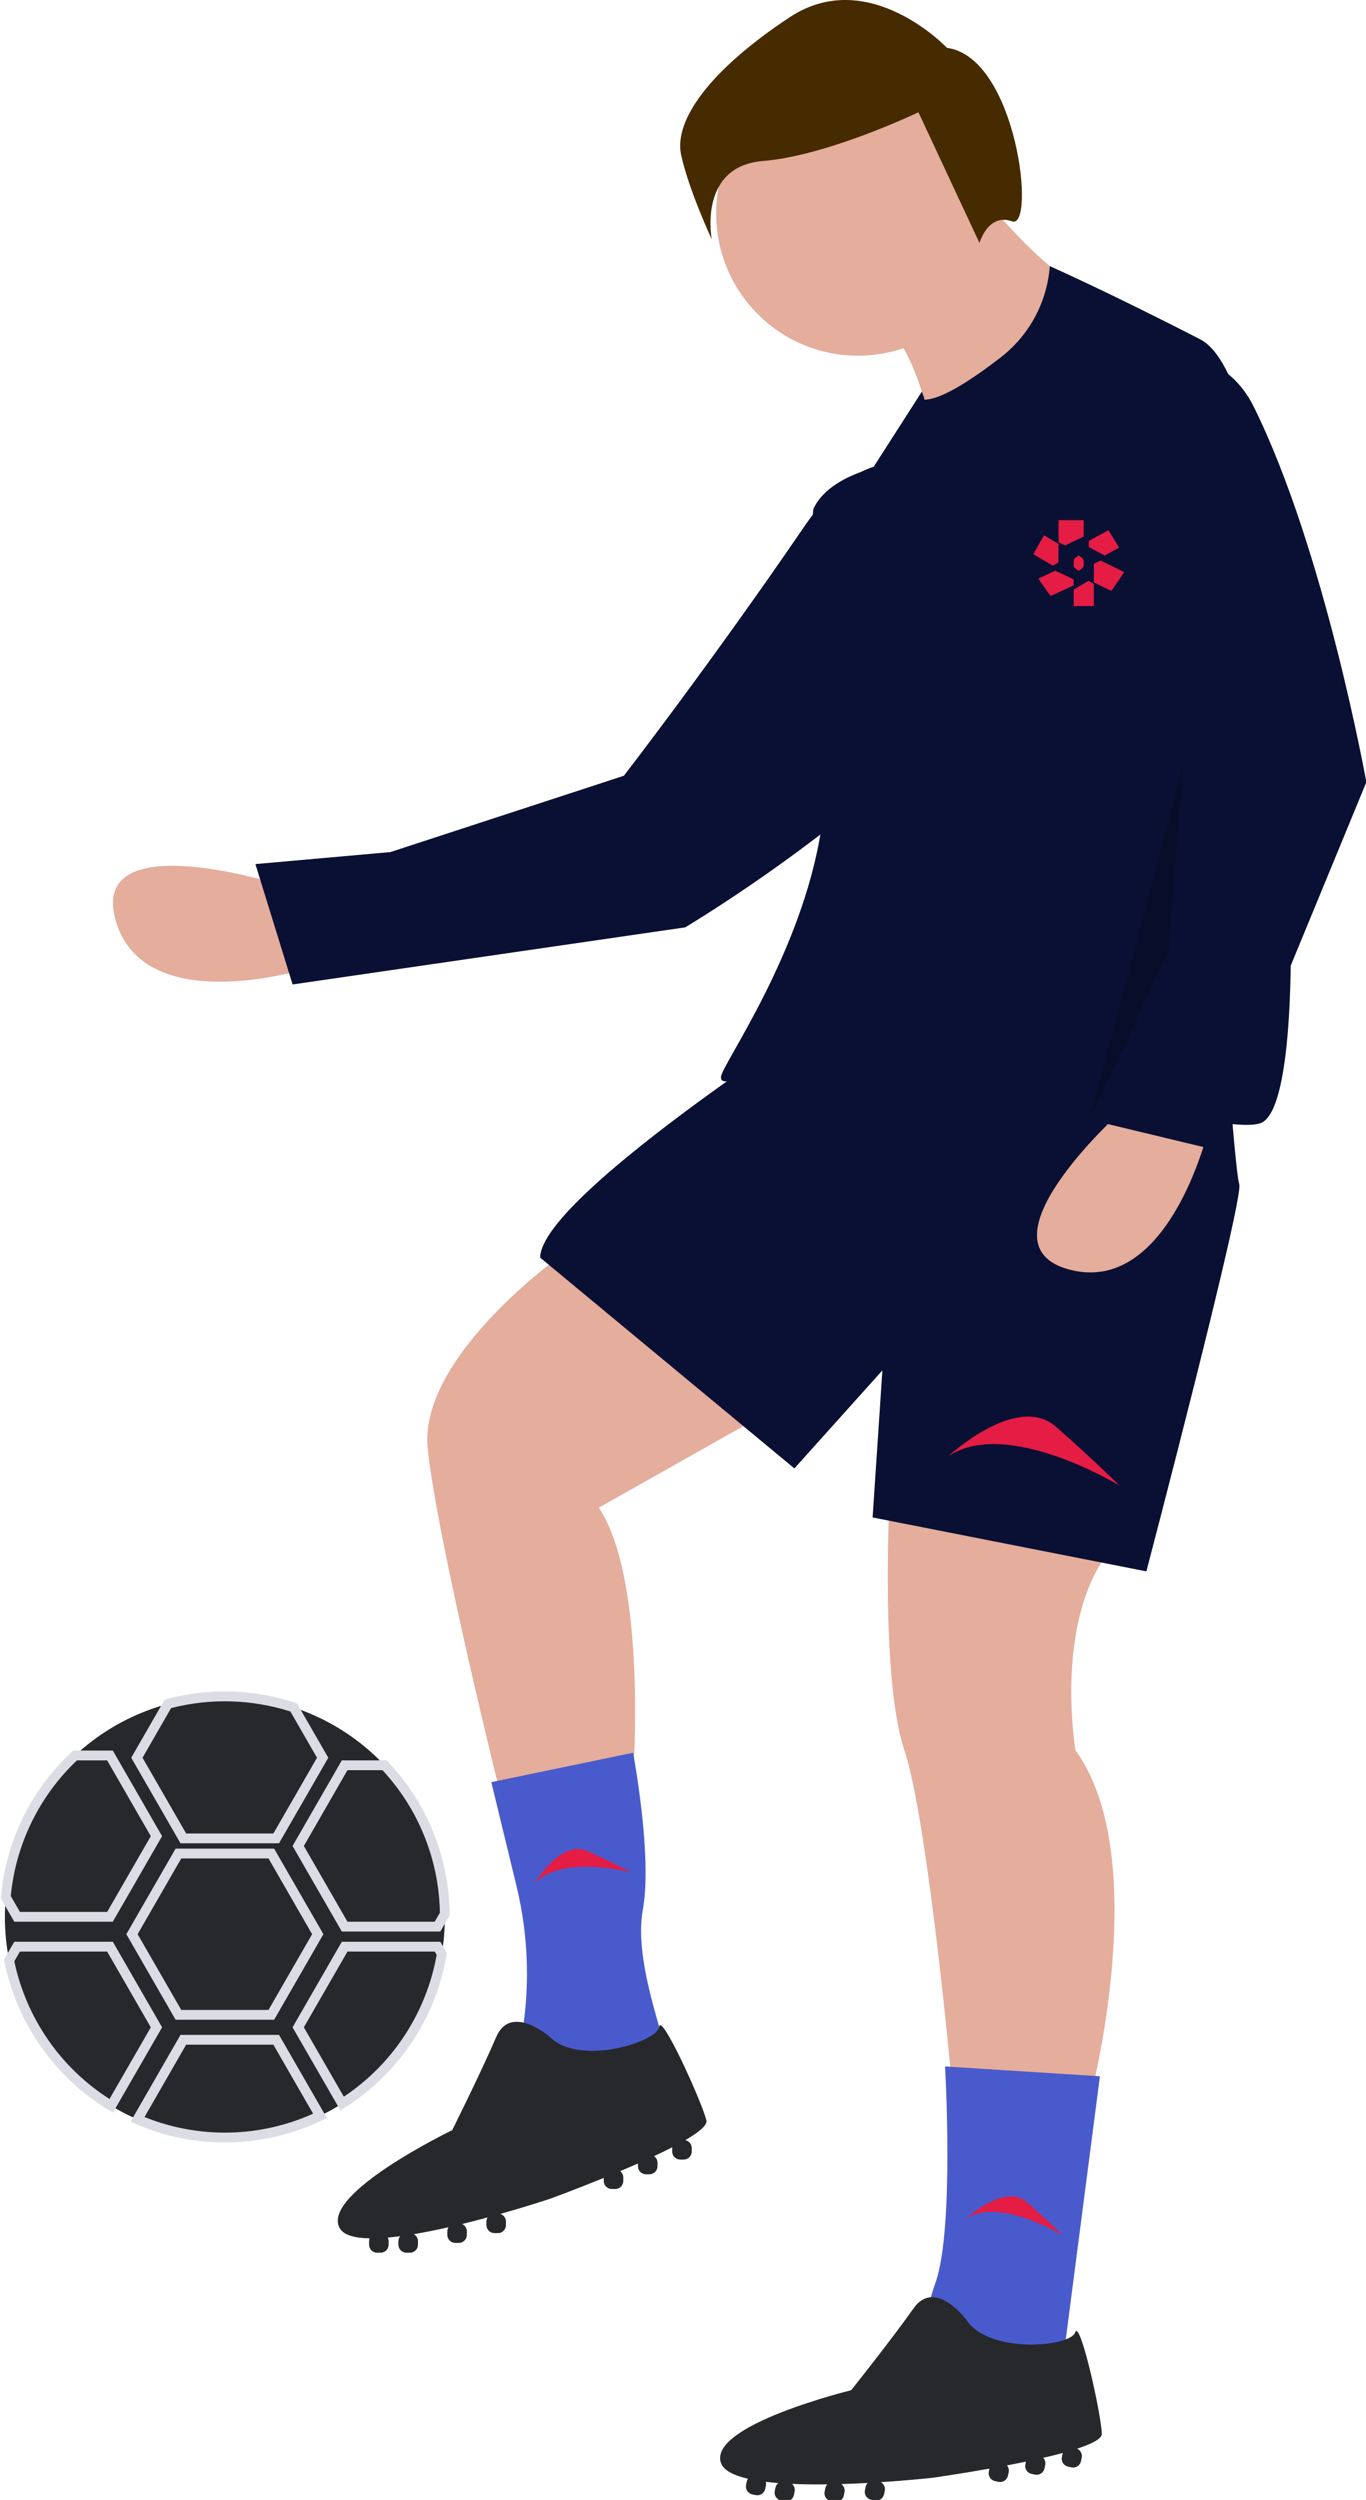 <svg width="240" height="439" viewBox="0 0 240 439" fill="none" xmlns="http://www.w3.org/2000/svg">
<g clip-path="url(#clip0_128_1493)">
<path d="M48.394 155.147C48.394 155.147 15.296 144.814 20.377 161.814C25.458 178.813 53.336 170.226 53.336 170.226L48.394 155.147Z" fill="#E4AD9C"/>
<path d="M174.912 91.341C174.912 91.341 157.95 68.112 141.47 92.227C124.959 116.39 109.607 136.226 109.607 136.226L68.598 149.626L44.873 151.736L51.409 172.875L120.39 162.846C120.39 162.846 197.188 117.126 174.912 91.341Z" fill="#0A1033"/>
<path d="M99.203 219.987C99.203 219.987 73.436 238.063 75.154 254.418C76.872 270.773 88.037 315.534 88.037 315.534L111.228 312.09C111.228 312.09 113.804 277.659 105.215 264.747L146.442 241.506L99.203 219.987Z" fill="#E4AD9C"/>
<path d="M156.32 262.595C156.32 262.595 154.602 294.444 158.896 307.356C163.191 320.268 167.485 368.472 167.485 368.472H191.535C191.535 368.472 202.7 326.293 188.958 307.356C188.958 307.356 184.663 282.393 196.688 270.342L156.32 262.595Z" fill="#E4AD9C"/>
<path d="M150.737 174.365C150.737 174.365 94.908 209.657 94.908 220.847L139.571 257.861L155.031 240.645L153.314 266.469L201.412 275.938C201.412 275.938 218.59 210.518 217.731 207.936C216.872 205.353 214.296 167.479 214.296 167.479L150.737 174.365Z" fill="#0A1033"/>
<path d="M111.228 307.787L86.32 312.951L90.745 331.185C92.923 340.159 93.171 349.495 91.473 358.573C91.473 358.573 117.24 365.459 117.24 362.016C117.24 358.573 111.228 344.8 112.945 335.332C114.663 325.863 111.228 307.787 111.228 307.787Z" fill="#495BCC"/>
<path d="M124.111 372.345C123.252 368.902 116.116 353.291 115.819 355.932C115.522 358.573 101.78 362.877 96.626 357.712C96.626 357.712 89.755 351.686 87.178 357.712C84.602 363.737 79.448 374.067 79.448 374.067C79.448 374.067 56.258 385.257 59.694 391.283C60.388 392.501 62.314 393.015 64.942 393.06C64.88 393.22 64.848 393.389 64.847 393.56V394.17C64.847 394.546 64.996 394.906 65.261 395.172C65.526 395.437 65.886 395.586 66.26 395.586H66.869C67.244 395.586 67.603 395.437 67.868 395.172C68.134 394.906 68.282 394.546 68.282 394.17V393.56C68.281 393.34 68.228 393.124 68.128 392.928C68.831 392.867 69.559 392.785 70.309 392.687C70.11 392.934 70.001 393.242 70 393.56V394.17C70 394.546 70.149 394.906 70.414 395.172C70.679 395.437 71.039 395.586 71.414 395.586H72.022C72.397 395.586 72.757 395.437 73.022 395.172C73.287 394.906 73.436 394.546 73.436 394.17V393.56C73.435 393.308 73.367 393.06 73.239 392.843C73.11 392.626 72.926 392.448 72.705 392.327C74.682 391.996 76.745 391.575 78.797 391.109C78.662 391.328 78.59 391.581 78.589 391.838V392.448C78.589 392.824 78.738 393.184 79.003 393.45C79.268 393.716 79.628 393.865 80.003 393.865H80.612C80.986 393.865 81.346 393.716 81.611 393.45C81.876 393.184 82.025 392.824 82.025 392.448V391.838C82.025 391.564 81.945 391.297 81.796 391.067C81.647 390.838 81.434 390.656 81.185 390.546C82.723 390.17 84.232 389.778 85.667 389.389C85.533 389.608 85.462 389.86 85.461 390.117V390.727C85.461 391.102 85.609 391.463 85.875 391.728C86.14 391.994 86.499 392.143 86.874 392.143H87.483C87.858 392.143 88.217 391.994 88.482 391.728C88.747 391.463 88.896 391.102 88.896 390.727V390.117C88.895 389.815 88.799 389.522 88.62 389.28C88.441 389.038 88.189 388.86 87.902 388.771C92.946 387.347 96.626 386.118 96.626 386.118C96.626 386.118 100.9 384.559 106.074 382.454V382.98C106.074 383.355 106.223 383.716 106.488 383.981C106.753 384.247 107.113 384.396 107.488 384.396H108.096C108.471 384.396 108.831 384.247 109.096 383.981C109.361 383.716 109.51 383.355 109.51 382.98V382.37C109.509 382.155 109.46 381.943 109.365 381.751C109.27 381.558 109.133 381.39 108.963 381.258C110.002 380.821 111.05 380.371 112.086 379.913V380.397C112.086 380.773 112.235 381.133 112.5 381.399C112.766 381.665 113.125 381.814 113.5 381.814H114.109C114.483 381.814 114.843 381.665 115.108 381.399C115.373 381.133 115.522 380.773 115.522 380.397V379.787C115.522 379.559 115.467 379.335 115.362 379.133C115.256 378.931 115.104 378.758 114.917 378.628C116.038 378.104 117.117 377.58 118.113 377.067C118.108 377.113 118.099 377.158 118.099 377.205V377.815C118.099 378.191 118.248 378.551 118.513 378.817C118.778 379.082 119.137 379.232 119.512 379.232H120.121C120.496 379.232 120.855 379.082 121.12 378.817C121.385 378.551 121.534 378.191 121.534 377.815V377.205C121.534 376.878 121.422 376.562 121.216 376.309C121.009 376.056 120.722 375.882 120.403 375.817C122.805 374.419 124.319 373.179 124.111 372.345Z" fill="#27282B"/>
<path d="M193.253 364.598L166.043 362.877C166.043 362.877 167.692 391.283 164.394 400.751C161.095 410.22 162.744 413.663 162.744 413.663L186.656 415.385L193.253 364.598Z" fill="#495BCC"/>
<path d="M193.587 427.379C193.464 423.832 189.732 407.073 188.892 409.594C188.052 412.115 173.717 413.452 169.751 407.324C169.751 407.324 164.284 399.995 160.511 405.35C156.737 410.705 149.548 419.73 149.548 419.73C149.548 419.73 124.539 425.828 126.646 432.439C127.072 433.776 128.848 434.681 131.409 435.275C131.315 435.418 131.249 435.577 131.212 435.744L131.085 436.34C131.007 436.708 131.078 437.091 131.282 437.406C131.486 437.722 131.806 437.943 132.173 438.021L132.768 438.148C133.135 438.226 133.517 438.156 133.832 437.951C134.146 437.747 134.367 437.426 134.445 437.058L134.572 436.461C134.617 436.246 134.61 436.024 134.553 435.812C135.252 435.898 135.982 435.971 136.735 436.031C136.49 436.232 136.319 436.51 136.252 436.82L136.125 437.417C136.047 437.784 136.118 438.168 136.322 438.483C136.526 438.798 136.846 439.019 137.213 439.098L137.808 439.225C138.175 439.303 138.557 439.232 138.872 439.028C139.187 438.824 139.407 438.502 139.485 438.135L139.612 437.538C139.664 437.291 139.649 437.035 139.568 436.796C139.488 436.557 139.345 436.344 139.154 436.179C141.156 436.269 143.262 436.289 145.365 436.262C145.188 436.448 145.065 436.68 145.011 436.931L144.884 437.528C144.805 437.896 144.876 438.279 145.08 438.594C145.284 438.909 145.605 439.131 145.971 439.209L146.567 439.336C146.933 439.414 147.316 439.344 147.63 439.139C147.945 438.935 148.166 438.613 148.244 438.246L148.371 437.649C148.427 437.382 148.405 437.103 148.307 436.847C148.209 436.592 148.039 436.37 147.818 436.209C149.401 436.163 150.957 436.095 152.442 436.015C152.266 436.201 152.143 436.432 152.089 436.684L151.962 437.28C151.884 437.648 151.954 438.031 152.158 438.346C152.362 438.662 152.683 438.883 153.05 438.961L153.645 439.088C154.011 439.166 154.394 439.096 154.709 438.891C155.023 438.687 155.244 438.366 155.322 437.998L155.449 437.401C155.511 437.107 155.477 436.8 155.353 436.526C155.228 436.251 155.019 436.024 154.757 435.878C159.986 435.539 163.841 435.106 163.841 435.106C163.841 435.106 168.345 434.475 173.844 433.497L173.734 434.011C173.656 434.378 173.727 434.762 173.931 435.077C174.135 435.392 174.455 435.613 174.822 435.692L175.417 435.819C175.784 435.897 176.166 435.826 176.481 435.622C176.795 435.418 177.016 435.096 177.094 434.729L177.221 434.132C177.265 433.922 177.261 433.705 177.208 433.496C177.156 433.288 177.056 433.095 176.918 432.931C178.025 432.72 179.143 432.499 180.252 432.268L180.152 432.742C180.073 433.109 180.144 433.493 180.348 433.808C180.552 434.123 180.873 434.344 181.239 434.422L181.834 434.55C182.201 434.628 182.584 434.557 182.898 434.353C183.213 434.148 183.433 433.827 183.512 433.46L183.639 432.863C183.686 432.64 183.679 432.409 183.618 432.19C183.557 431.97 183.444 431.769 183.288 431.602C184.493 431.324 185.658 431.038 186.738 430.744C186.724 430.788 186.706 430.83 186.696 430.876L186.569 431.472C186.491 431.84 186.562 432.223 186.765 432.539C186.969 432.854 187.29 433.075 187.657 433.153L188.252 433.28C188.619 433.359 189.001 433.288 189.316 433.083C189.63 432.879 189.851 432.558 189.929 432.19L190.056 431.594C190.124 431.274 190.08 430.941 189.931 430.651C189.782 430.36 189.537 430.13 189.239 430C191.878 429.135 193.617 428.239 193.587 427.379Z" fill="#27282B"/>
<path d="M150.737 62.463C164.493 62.463 175.645 51.287 175.645 37.5C175.645 23.714 164.493 12.538 150.737 12.538C136.981 12.538 125.829 23.714 125.829 37.5C125.829 51.287 136.981 62.463 150.737 62.463Z" fill="#E4AD9C"/>
<path d="M173.068 34.918C173.068 34.918 186.811 52.134 193.682 51.273L163.62 74.514C163.62 74.514 160.185 59.881 155.89 58.159C151.596 56.438 173.068 34.918 173.068 34.918Z" fill="#E4AD9C"/>
<path d="M226.75 162.744C226.75 162.744 226.748 67.76 210.849 59.578C194.959 51.4 184.448 46.733 184.448 46.733C184.214 49.85 183.331 52.883 181.854 55.636C180.377 58.389 178.341 60.8 175.876 62.715C170.608 66.792 165.359 70.172 162.427 70.183L162.332 69.78L161.975 68.756L153.314 82.261C153.314 82.261 145.584 83.983 143.007 89.147C141.613 91.942 148.187 120.069 144.295 145.529C140.994 167.129 127.082 186.628 126.688 188.998C126.021 193.006 142.93 182.506 150.544 177.598C150.657 177.724 150.737 177.808 150.737 177.808C150.737 177.808 146.443 179.53 155.032 176.947C159.898 175.484 166.693 175.403 171.67 175.607C171.664 177.103 171.699 178.291 171.78 179.099C172.639 187.707 215.584 199.758 221.596 197.176C227.609 194.593 226.75 162.744 226.75 162.744Z" fill="#0A1033"/>
<path d="M196.688 195.454C196.688 195.454 170.921 218.695 188.099 222.999C205.277 227.303 212.148 198.897 212.148 198.897L196.688 195.454Z" fill="#E4AD9C"/>
<path d="M166.627 255.709C166.627 255.709 178.651 244.519 185.522 250.544C192.394 256.57 196.688 260.874 196.688 260.874C196.688 260.874 176.933 248.823 166.627 255.709Z" fill="#E51C44"/>
<path d="M169.75 389.603C169.75 389.603 176.527 383.296 180.4 386.692C184.273 390.088 186.694 392.514 186.694 392.514C186.694 392.514 175.559 385.721 169.75 389.603Z" fill="#E51C44"/>
<path d="M93.82 330.936C93.82 330.936 98.473 322.925 103.164 325.045C107.856 327.165 110.876 328.779 110.876 328.779C110.876 328.779 98.251 325.529 93.82 330.936Z" fill="#E51C44"/>
<path d="M220.26 71.388C211.745 54.236 185.84 63.591 190.049 82.278C190.112 82.556 190.178 82.838 190.246 83.122C194.683 100.811 201.933 117.669 211.719 133.047L202.271 175.226L191.964 196.745L213.437 201.91L240.063 137.351C240.063 137.351 232.718 96.487 220.26 71.388Z" fill="#0A1033"/>
<path opacity="0.2" d="M207.854 134.338L191.535 196.315L205.277 167.048L207.854 134.338Z" fill="black"/>
<path d="M166.38 8.402C166.38 8.402 152.612 -6.125 138.753 3.024C124.895 12.172 118.32 21.059 119.679 27.247C121.038 33.435 125.059 42.042 125.059 42.042C125.059 42.042 122.56 29.223 134.035 28.274C145.511 27.325 161.365 19.715 161.365 19.715L172.089 42.666C172.089 42.666 173.605 37.348 177.808 38.873C182.011 40.399 178.753 10.104 166.38 8.402Z" fill="#462A00"/>
<path d="M78.16 336.623C78.159 338.803 77.978 340.98 77.619 343.13V343.139C76.632 348.924 74.348 354.408 70.937 359.179C67.527 363.949 63.08 367.881 57.931 370.677C52.783 373.473 47.068 375.061 41.218 375.32C35.368 375.579 29.535 374.503 24.161 372.173H24.152C22.562 371.485 21.021 370.689 19.54 369.789C14.95 367.011 10.986 363.309 7.899 358.915C4.811 354.522 2.669 349.533 1.606 344.266C1.108 341.749 0.858 339.189 0.859 336.623C0.859 335.452 0.91 334.29 1.013 333.145V333.137C1.905 323.252 6.548 314.088 13.985 307.534C21.422 300.98 31.085 297.538 40.981 297.917C50.877 298.295 60.25 302.467 67.166 309.57C74.083 316.673 78.015 326.165 78.151 336.089V336.098C78.16 336.278 78.16 336.442 78.16 336.623Z" fill="#27282B"/>
<path d="M49.024 323.685H31.713L23.057 308.664L28.928 298.466L29.271 298.373C36.704 296.383 44.553 296.603 51.863 299.006L52.174 299.11L57.679 308.664L49.024 323.685ZM32.705 321.963H48.032L55.696 308.664L51.015 300.54C44.223 298.382 36.963 298.176 30.059 299.945L25.041 308.664L32.705 321.963Z" fill="#DCDCE5"/>
<path d="M48.165 354.674H30.854L22.198 339.65L30.854 324.625H48.165L56.82 339.65L48.165 354.674ZM31.846 352.952H47.173L54.837 339.65L47.173 326.347H31.846L24.182 339.65L31.846 352.952Z" fill="#DCDCE5"/>
<path d="M39.51 376.219C34.111 376.229 28.769 375.12 23.819 372.962L22.936 372.578L31.713 357.333H49.024L57.431 371.927L56.596 372.329C51.267 374.903 45.425 376.233 39.51 376.219ZM25.392 371.757C30.114 373.661 35.172 374.591 40.261 374.49C45.351 374.389 50.367 373.26 55.011 371.17L48.032 359.054H32.705L25.392 371.757Z" fill="#DCDCE5"/>
<path d="M77.367 339.179H60.057L51.401 324.158L60.056 309.129H67.939L68.193 309.397C75.028 316.604 78.892 326.135 79.01 336.078V336.328L77.367 339.179ZM61.048 337.457H76.376L77.289 335.873C77.123 326.57 73.529 317.657 67.198 310.85H61.049L53.385 324.158L61.048 337.457Z" fill="#DCDCE5"/>
<path d="M59.818 370.608L51.401 356.007L60.056 340.978H77.366L78.478 342.898L78.466 343.283C77.527 348.765 75.45 353.987 72.367 358.612C69.285 363.237 65.267 367.161 60.573 370.13L59.818 370.608ZM53.385 356.007L60.406 368.186C64.66 365.354 68.298 361.688 71.102 357.41C73.905 353.132 75.817 348.33 76.721 343.293L76.377 342.7H61.048L53.385 356.007Z" fill="#DCDCE5"/>
<path d="M19.846 370.979L19.096 370.525C14.405 367.684 10.354 363.899 7.199 359.408C4.043 354.917 1.852 349.819 0.764 344.435L0.7 344.117L2.51 340.978H19.821L28.477 356.007L19.846 370.979ZM2.513 344.414C3.557 349.356 5.573 354.04 8.445 358.191C11.317 362.342 14.987 365.877 19.24 368.59L26.493 356.007L18.829 342.7H3.502L2.513 344.414Z" fill="#DCDCE5"/>
<path d="M19.821 337.458H2.511L0.155 333.376V333.145C1.003 323.39 5.438 314.299 12.599 307.638L12.847 307.407H19.821L28.477 322.437L19.821 337.458ZM3.501 335.736H18.83L26.493 322.437L18.829 309.129H13.524C6.898 315.397 2.765 323.861 1.894 332.95L3.501 335.736Z" fill="#DCDCE5"/>
<path d="M185.984 93.288L185.994 95.23L186.565 95.506L187.139 95.782L188.763 95.004L190.39 94.228L190.4 92.787L190.406 91.347H188.192H185.978L185.984 93.288Z" fill="#E51C44"/>
<path d="M193.015 94.045L191.305 94.974L191.297 95.513L191.292 96.052L192.118 96.498C192.575 96.745 193.199 97.083 193.508 97.25L194.071 97.555L195.327 96.873C196.017 96.498 196.594 96.183 196.605 96.172C196.627 96.152 194.785 93.131 194.744 93.121C194.733 93.118 193.956 93.534 193.015 94.045Z" fill="#E51C44"/>
<path d="M182.472 95.658C181.961 96.568 181.547 97.313 181.55 97.316C181.574 97.336 184.928 99.318 184.958 99.329C184.977 99.337 185.208 99.217 185.467 99.064L185.942 98.782L185.959 97.855C185.97 97.347 185.978 96.613 185.978 96.225V95.516L185.877 95.448C185.676 95.317 183.448 94.008 183.424 94.008C183.41 94.008 182.983 94.751 182.472 95.658Z" fill="#E51C44"/>
<path d="M189.096 97.832C188.623 98.211 188.635 98.181 188.635 98.889C188.635 99.408 188.637 99.448 188.69 99.551C188.761 99.697 189.406 100.216 189.515 100.216C189.564 100.216 189.71 100.123 189.938 99.947C190.416 99.578 190.406 99.594 190.406 98.892C190.406 98.184 190.413 98.201 189.94 97.828C189.717 97.655 189.564 97.555 189.518 97.555C189.472 97.555 189.321 97.655 189.096 97.832Z" fill="#E51C44"/>
<path d="M192.768 98.73L192.194 99.014L192.187 100.644L192.177 102.272L193.701 103.017C194.538 103.429 195.238 103.764 195.254 103.764C195.297 103.764 197.507 100.511 197.491 100.472C197.484 100.455 196.992 100.204 196.397 99.911C195.799 99.619 194.883 99.17 194.354 98.911C193.826 98.651 193.382 98.44 193.369 98.442C193.356 98.442 193.084 98.571 192.768 98.73Z" fill="#E51C44"/>
<path d="M183.927 100.901C183.122 101.276 182.448 101.593 182.436 101.603C182.413 101.621 184.498 104.578 184.584 104.65C184.597 104.663 185.51 104.251 186.615 103.737L188.623 102.802L188.633 102.272C188.639 101.868 188.63 101.734 188.601 101.716C188.579 101.701 187.905 101.384 187.107 101.014C186.308 100.641 185.596 100.311 185.523 100.278L185.395 100.216L183.927 100.901Z" fill="#E51C44"/>
<path d="M189.944 102.766L188.647 103.54L188.64 104.983L188.635 106.424H190.406H192.177V104.486V102.548L191.813 102.327C191.61 102.208 191.399 102.083 191.343 102.048L191.24 101.99L189.944 102.766Z" fill="#E51C44"/>
</g>
<defs>
<clipPath id="clip0_128_1493">
<rect width="240" height="439" fill="white"/>
</clipPath>
</defs>
</svg>
